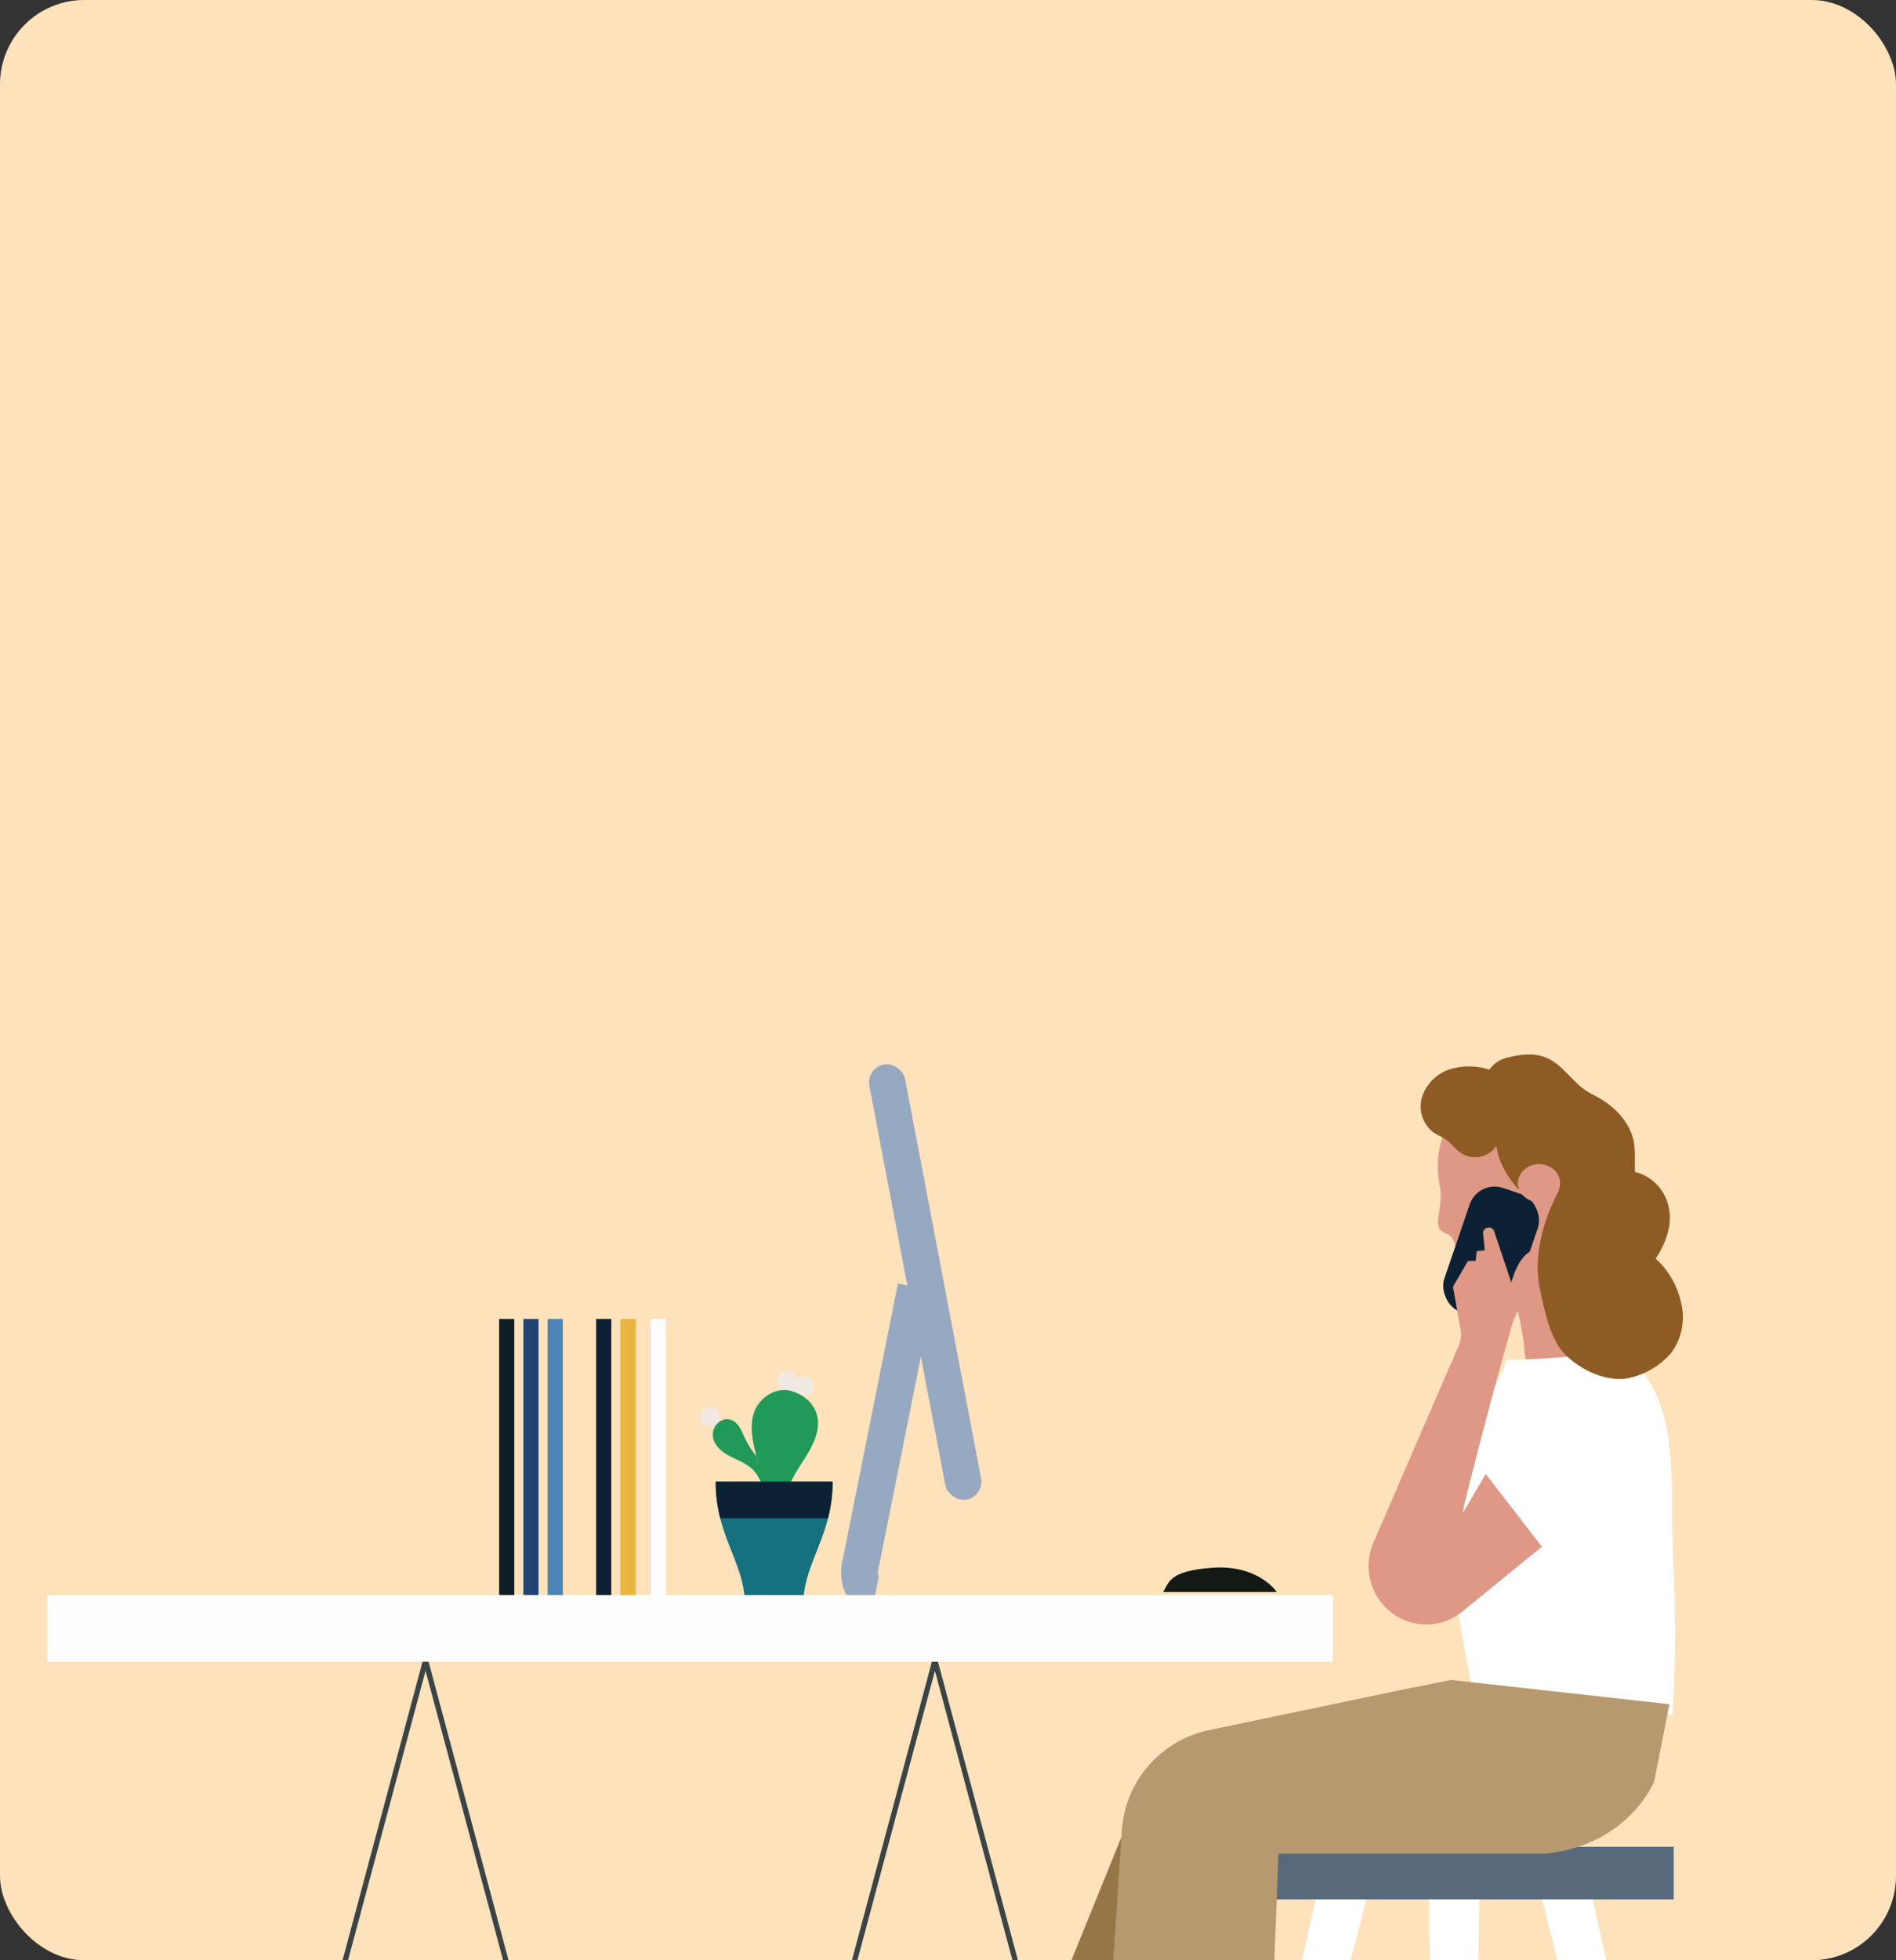 <svg width="360" height="372" viewBox="0 0 360 372" fill="none" xmlns="http://www.w3.org/2000/svg">
<rect x="0" y="0" width="360" height="372" fill="#333333" stroke="none"/>
<g clip-path="url(#clip0_7720_958)">
<rect width="360" height="381" rx="16" fill="#FDE2BC"/>
<path d="M173.922 244.258L163.561 296.066C162.985 297.985 162.697 301.995 166.151 302.686" stroke="#97A9C1" stroke-width="7"/>
<path d="M289.873 238.544C299.158 238.508 306.657 230.773 306.62 221.266C306.584 211.759 299.027 204.081 289.741 204.116C280.456 204.151 272.957 211.887 272.993 221.394C273.03 230.901 280.587 238.579 289.873 238.544Z" fill="#DE9885"/>
<path d="M289.915 262.391C289.915 262.391 289.546 243.059 283.695 242.512C277.843 241.966 277.53 241.861 276.334 236.502C275.786 233.457 273.565 234.441 273.118 232.704C272.672 230.966 274.182 228.458 273.237 224.195L305.708 227.46C302.234 237.688 298.336 251.137 305.708 260.088L289.915 262.391Z" fill="#DE9885"/>
<path d="M153.099 264.838C152.758 264.918 152.407 264.898 152.096 264.798C152.096 264.788 152.076 264.788 152.076 264.788L149.047 263.845V263.815C148.255 263.645 147.623 262.963 147.583 262.11C147.523 261.087 148.305 260.225 149.318 260.175C150.321 260.115 151.194 260.887 151.254 261.89C151.494 261.589 151.845 261.358 152.257 261.258C153.239 261.027 154.232 261.639 154.463 262.632C154.704 263.615 154.092 264.607 153.099 264.838V264.838Z" fill="#F0EAE3"/>
<path d="M143.851 276.622L144.052 278.106C143.931 277.524 143.781 276.932 143.641 276.361C143.701 276.451 143.781 276.531 143.851 276.622V276.622Z" fill="#209959"/>
<path d="M144.473 281.175L144.523 281.476C144.523 281.476 144.503 281.406 144.483 281.376C144.493 281.305 144.493 281.235 144.483 281.175H144.473Z" fill="#209959"/>
<path d="M144.834 283.762L144.523 281.476C144.764 282.208 144.874 282.99 144.834 283.762Z" fill="#209959"/>
<path d="M153.078 276.351C151.674 278.587 150.029 280.774 149.497 283.361L144.162 283.993C144.413 283.14 144.503 282.258 144.483 281.375C144.503 281.405 144.513 281.435 144.523 281.476L144.834 283.762C144.874 282.99 144.764 282.208 144.523 281.476L144.473 281.175C144.493 281.235 144.493 281.305 144.473 281.365C144.082 280.242 143.39 279.219 142.467 278.467C141.214 277.444 139.619 276.933 138.205 276.14C136.791 275.348 135.447 274.074 135.347 272.45C135.297 271.607 135.618 270.745 136.199 270.143C136.771 269.552 137.613 269.201 138.426 269.331C139.198 269.471 139.85 270.023 140.301 270.675C140.752 271.327 141.043 272.069 141.374 272.791C141.976 274.064 142.728 275.278 143.631 276.361C143.771 276.933 143.921 277.524 144.042 278.106L143.841 276.622C143.771 276.531 143.691 276.451 143.631 276.361C143.56 276.09 143.5 275.829 143.43 275.569C142.738 272.791 142.217 269.722 143.55 267.195C144.754 264.898 147.482 263.304 149.999 263.905C152.496 264.507 154.742 266.382 155.204 268.91C155.685 271.507 154.462 274.105 153.068 276.351H153.078Z" fill="#209959"/>
<path d="M143.851 276.622L144.052 278.106C143.931 277.524 143.781 276.932 143.641 276.361C143.701 276.451 143.781 276.531 143.851 276.622V276.622Z" fill="#209959"/>
<path d="M144.473 281.175L144.523 281.476C144.523 281.476 144.503 281.406 144.483 281.376C144.493 281.305 144.493 281.235 144.483 281.175H144.473Z" fill="#209959"/>
<path d="M144.834 283.762L144.523 281.476C144.764 282.208 144.874 282.99 144.834 283.762Z" fill="#209959"/>
<path d="M158.092 281.175C158.092 283.803 157.741 286.069 157.22 288.115C155.786 293.771 153.028 297.813 152.556 303.218H141.414C140.943 297.813 138.185 293.771 136.751 288.115C136.24 286.069 135.889 283.803 135.889 281.175H158.092V281.175Z" fill="#15717E"/>
<path d="M136.681 269.185C136.843 268.185 136.164 267.242 135.163 267.08C134.163 266.917 133.22 267.597 133.058 268.597C132.895 269.598 133.575 270.54 134.575 270.703C135.576 270.865 136.518 270.186 136.681 269.185Z" fill="#F0EAE3"/>
<path d="M158.092 281.175C158.092 283.803 157.741 286.069 157.22 288.115H136.751C136.24 286.069 135.889 283.803 135.889 281.175H158.092V281.175Z" fill="#0D2135"/>
<path d="M308.917 255.771C303.005 257.388 292.164 257.969 286.038 258.07C281.357 271.095 272.859 274.664 273.889 285.772C275.036 298.075 279.568 320.645 279.568 320.645L317.552 325.424C318.704 303.55 317.546 302.398 317.552 288.583C317.561 267.284 315.244 264.981 308.917 255.771Z" fill="white"/>
<path d="M141.975 447.749L177.518 315.133L213.052 447.749" stroke="#3B4444" stroke-miterlimit="10"/>
<path d="M116.343 447.749L80.8 315.133L45.266 447.749" stroke="#3B4444" stroke-miterlimit="10"/>
<path d="M253.074 302.686H9V315.35H253.074V302.686Z" fill="#FEFEFE"/>
<path d="M317.793 350.465H234.406V360.446H317.793V350.465Z" fill="#57697B"/>
<path d="M280.889 360.446L279.47 443.131H272.73L271.311 360.446H280.889Z" fill="white"/>
<path d="M249.801 360.446L231.199 443.131H238.255L259.422 360.446H249.801Z" fill="white"/>
<path d="M302.399 360.446L321 443.131H313.945L292.777 360.446H302.399Z" fill="white"/>
<path d="M239.728 354.232L213.922 428.796L183.64 420.745L213.221 347.9L239.728 354.232Z" fill="#967646"/>
<path d="M265.271 320.861L229.525 328.342C220.383 330.26 213.631 338.027 213.013 347.343L207.598 428.753H239.801L242.744 351.77H293.471C309.199 350.177 314.092 338.088 314.092 338.088L316.97 323.409L275.501 318.804L265.262 320.852L265.271 320.861Z" fill="#B6996F"/>
<rect x="280.682" y="223.823" width="13.689" height="24.888" rx="5" transform="rotate(18.905 280.682 223.823)" fill="#0D2135"/>
<path d="M299.102 271.547C297.978 270.787 296.713 270.266 295.384 270.016C294.055 269.766 292.689 269.793 291.371 270.094C290.053 270.395 288.809 270.964 287.716 271.768C286.623 272.571 285.703 273.591 285.012 274.765L277.708 287.192C278.234 283.662 286.898 251.434 287.417 250.462C287.658 250.029 287.853 249.572 287.999 249.097L291.699 237.16C288.394 237.424 286.962 243.391 286.962 243.391L283.703 233.667C283.618 233.426 283.453 233.222 283.235 233.092C283.018 232.962 282.762 232.913 282.512 232.955C282.239 232.993 281.991 233.136 281.82 233.354C281.65 233.573 281.569 233.85 281.596 234.128L281.92 237.276L280.379 237.442L280.199 239.248L278.721 239.305L275.873 244.199L277.389 252.6C277.515 253.624 277.338 254.663 276.88 255.585C276.552 256.288 266.459 279.625 260.769 292.787C259.715 295.229 259.569 297.974 260.357 300.518C261.146 303.062 262.817 305.233 265.061 306.632C266.986 307.833 269.231 308.402 271.488 308.259C273.744 308.116 275.9 307.269 277.659 305.834L299.788 287.797C301.012 286.809 301.987 285.543 302.636 284.101C303.285 282.66 303.588 281.083 303.521 279.5C303.454 277.917 303.019 276.372 302.252 274.99C301.484 273.608 300.405 272.428 299.102 271.547Z" fill="#DE9885"/>
<path d="M280.705 277.933L286.462 266.996L310.639 271.601L307.473 283.114L294.521 295.778L280.705 277.933Z" fill="white"/>
<path d="M288.203 225.623C286.185 223.29 284.504 220.57 284.137 217.452C283.773 218.008 283.299 218.48 282.744 218.839C282.19 219.198 281.567 219.435 280.917 219.535C280.288 219.652 279.642 219.641 279.016 219.503C278.391 219.365 277.8 219.102 277.275 218.731C276.239 218.006 275.501 216.903 274.457 216.187C273.769 215.715 272.969 215.432 272.273 214.976C271.24 214.217 270.467 213.149 270.063 211.921C269.658 210.694 269.644 209.368 270.02 208.132C270.433 206.908 271.123 205.798 272.035 204.894C272.947 203.989 274.054 203.313 275.27 202.922C277.719 202.164 280.338 202.186 282.774 202.983C283.617 201.82 284.847 201.007 286.235 200.694C288.702 200.054 291.397 199.757 293.741 200.78C296.723 202.095 298.494 205.264 301.236 207.03C301.892 207.462 302.611 207.803 303.298 208.177C306.638 210.014 309.587 213.065 310.247 216.836C310.411 217.983 310.466 219.142 310.413 220.299L310.421 222.395C312.06 222.789 313.548 223.664 314.701 224.91C315.853 226.156 316.619 227.718 316.903 229.403C317.512 232.675 316.218 236.077 314.373 238.851C316.852 241.108 318.559 244.106 319.247 247.412C319.622 249.024 319.639 250.7 319.298 252.32C318.956 253.939 318.265 255.462 317.274 256.777C314.987 259.421 311.847 261.151 308.416 261.658C304.213 262.034 299.354 259.547 296.769 256.585C294.184 253.624 293.155 248.281 292.283 244.093C290.635 234.947 296.047 225.896 296.047 225.896L288.203 225.623Z" fill="#8E5B24"/>
<path d="M292.236 228.126C294.447 228.118 296.233 226.498 296.225 224.508C296.218 222.518 294.42 220.912 292.209 220.92C289.998 220.929 288.211 222.549 288.219 224.539C288.226 226.528 290.025 228.135 292.236 228.126Z" fill="#DE9885"/>
<rect x="94.772" y="250.302" width="2.878" height="52.384" fill="#101E27"/>
<rect x="99.377" y="250.302" width="2.878" height="52.384" fill="#224472"/>
<rect x="103.982" y="250.302" width="2.878" height="52.384" fill="#4C84B7"/>
<rect x="113.191" y="250.302" width="2.878" height="52.384" fill="#0F2034"/>
<rect x="117.797" y="250.302" width="2.878" height="52.384" fill="#E9B440"/>
<rect x="123.555" y="250.302" width="2.878" height="52.384" fill="#FEFCFF"/>
<path d="M230.336 297.506C221.701 298.082 221.989 300.48 220.838 302.111H242.425C242.425 302.111 238.971 296.93 230.336 297.506Z" fill="#141915"/>
<rect x="164.424" y="202.664" width="6.908" height="84.044" rx="3.454" transform="rotate(-10.776 164.424 202.664)" fill="#97A9C1"/>
</g>
<defs>
<clipPath id="clip0_7720_958">
<rect width="360" height="372" rx="16" fill="white"/>
</clipPath>
</defs>
</svg>
